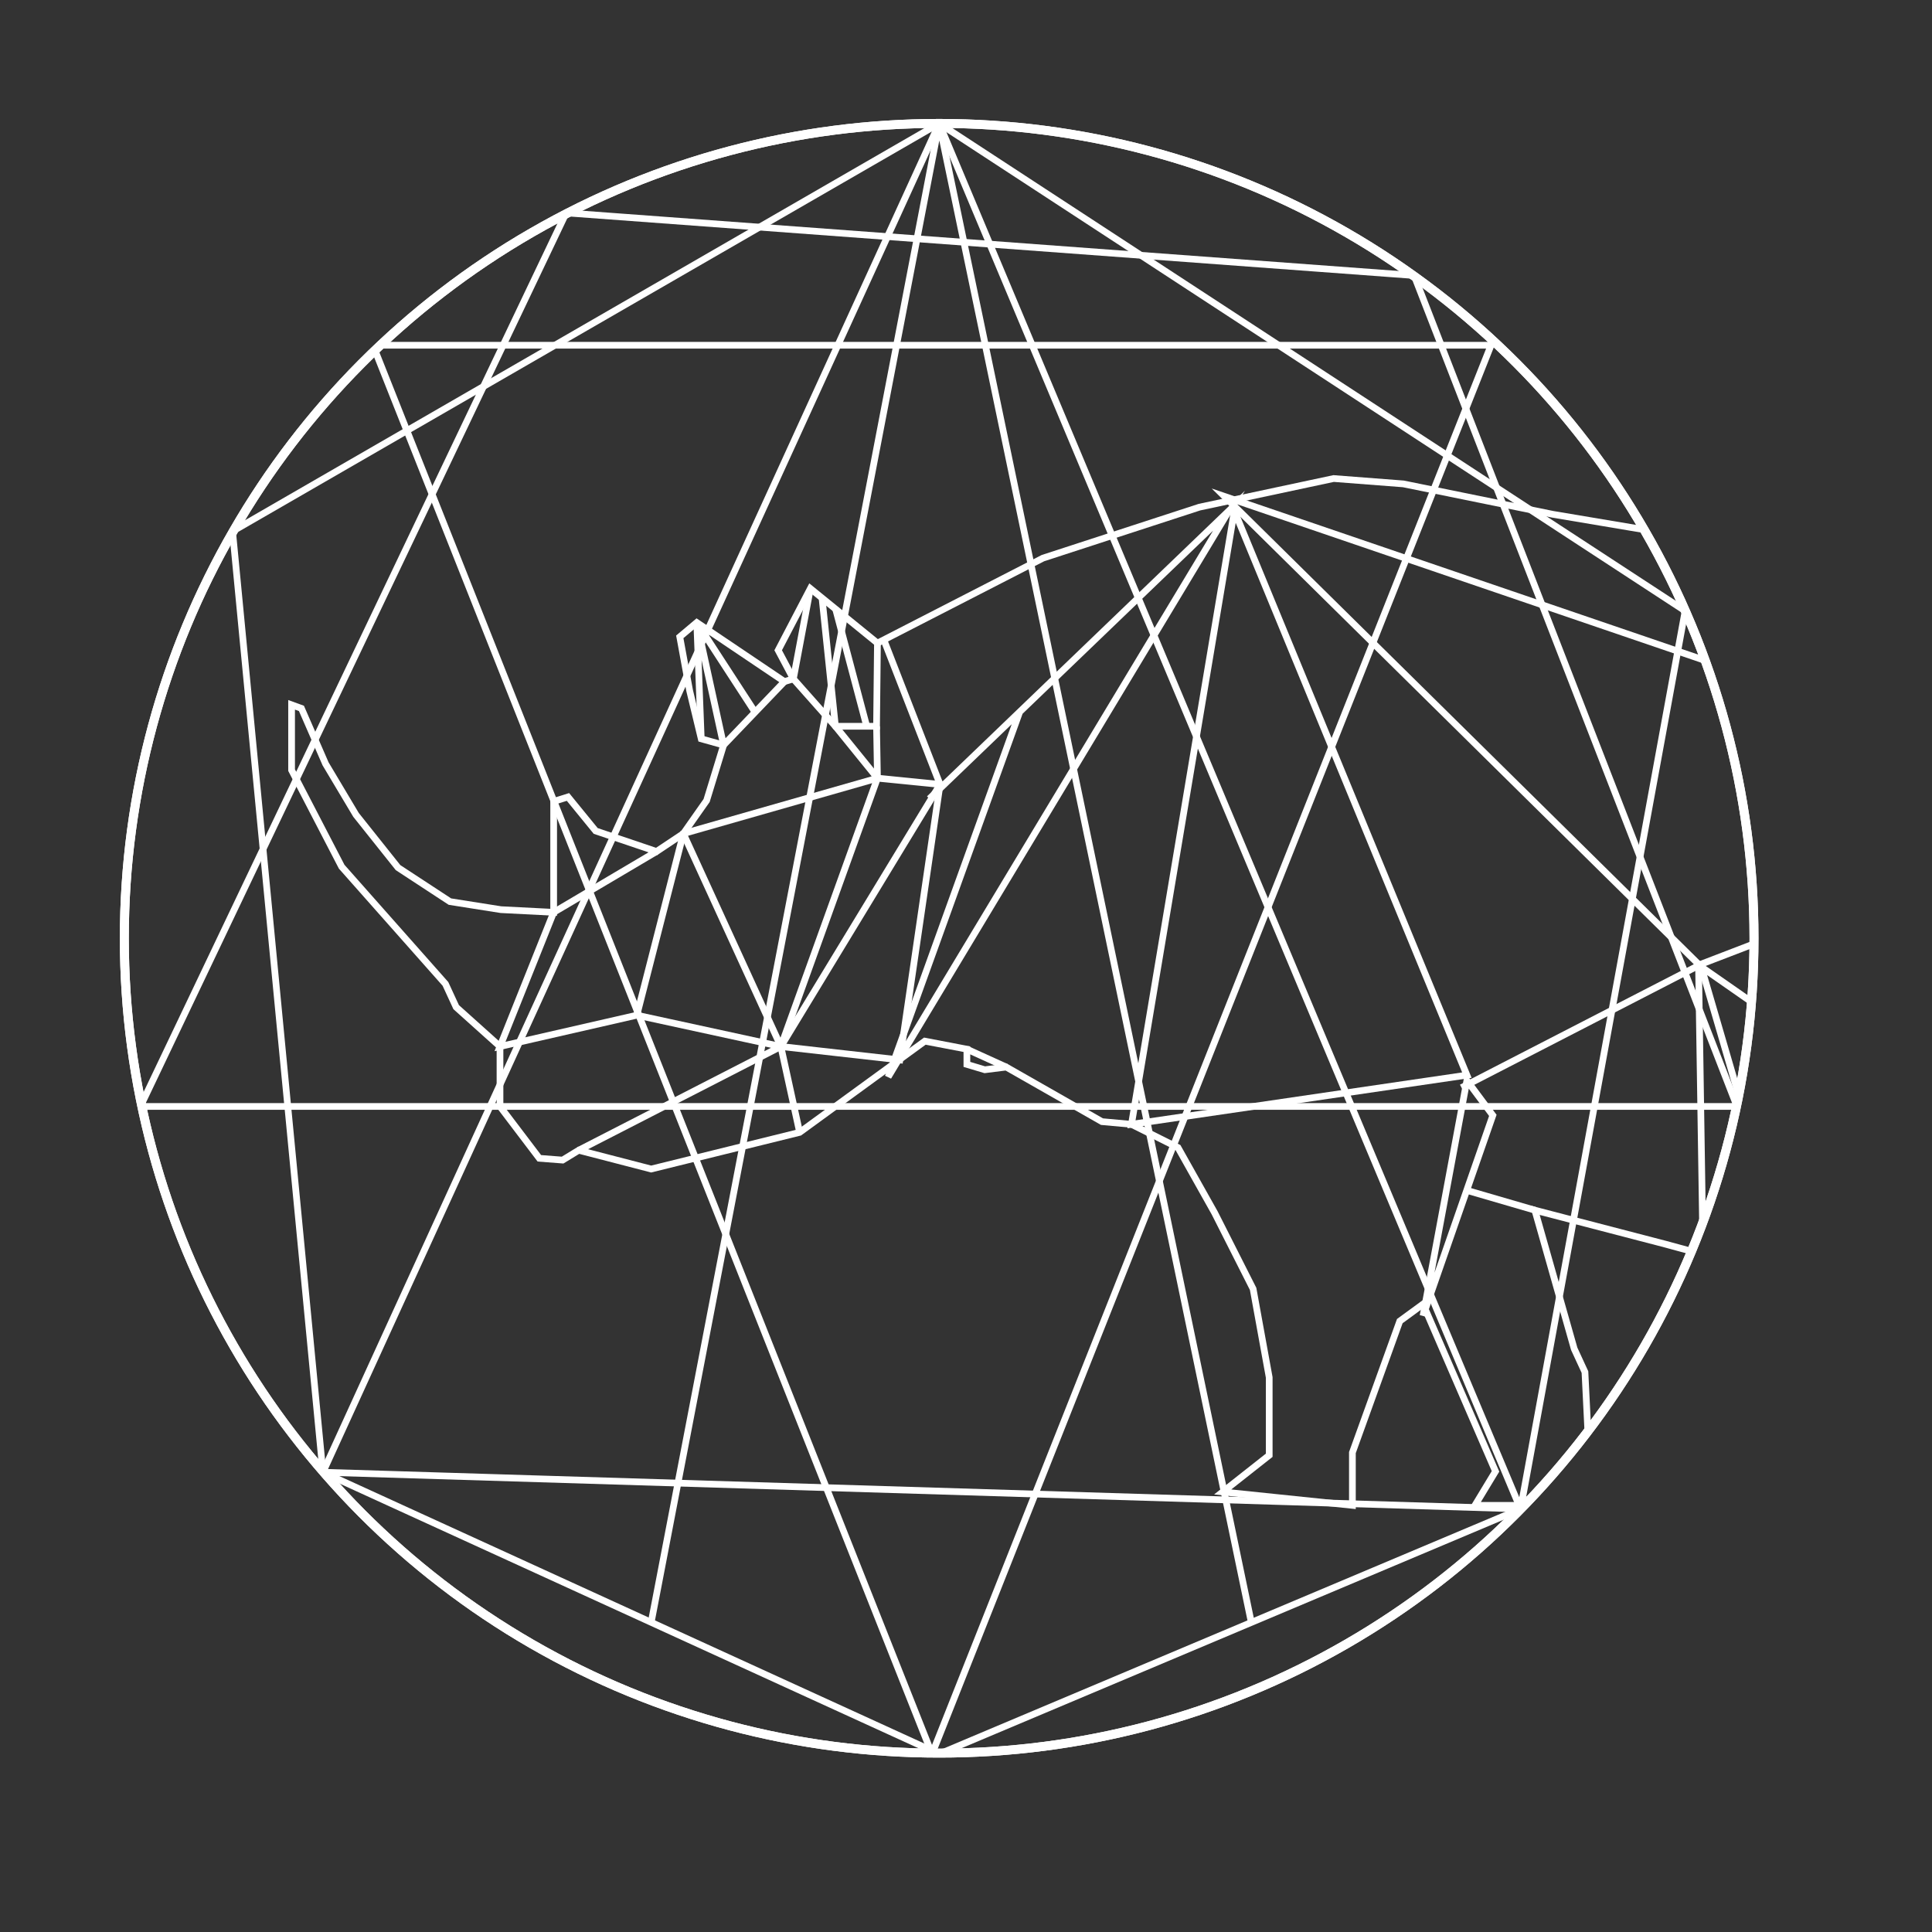 <?xml version="1.0" encoding="utf-8"?>
<!-- Generator: Adobe Illustrator 20.1.0, SVG Export Plug-In . SVG Version: 6.00 Build 0)  -->
<svg version="1.1" id="Layer_1" xmlns="http://www.w3.org/2000/svg" xmlns:xlink="http://www.w3.org/1999/xlink" x="0px" y="0px"
	 viewBox="0 0 216 216" style="enable-background:new 0 0 216 216;" xml:space="preserve">
<rect x="0" y="0" width="216" height="216" fill="#333333" stroke="none"/>
<style type="text/css">
	.st0{clip-path:url(#SVGID_3_);}
	.st1{fill:none;stroke:#FFFFFF;stroke-width:0.75;stroke-miterlimit:10;}
	.st2{clip-path:url(#SVGID_5_);}
</style>
<g>
	<g>
		<defs>
			<circle id="SVGID_2_" cx="105" cy="104.9" r="91.1"/>
		</defs>
		<clipPath id="SVGID_3_">
			<use xlink:href="#SVGID_2_"  style="overflow:visible;"/>
		</clipPath>
		<g class="st0">
			<polygon class="st1" points="32.6,78.8 32.6,86.1 38.2,96.9 49.8,110 51,112.6 55.9,117 55.9,123.7 60.3,129.5 62.9,129.7 
				64.7,128.6 72.8,130.7 89.4,126.6 103.4,116.4 108.1,117.3 108.1,119 110.1,119.6 112.5,119.3 123.2,125.4 126.5,125.7 
				131.7,128.3 135.8,135.6 140.1,144.1 141.9,154 141.9,162.7 136.7,166.8 151.2,168.3 151.2,162.4 156.5,147.7 159.1,145.8 
				167.2,164.5 164.9,168.3 180.9,168.3 177.7,163.6 177.2,153.4 176,150.8 171.6,135.3 186.2,139.1 190.6,140.3 199.6,140.3 
				209.8,137.1 223.5,131 234.6,120.8 242.4,130.4 245.1,134.2 248.3,147.7 250.6,158.1 243.9,168.3 259,168.3 261.4,168.3 
				265.2,158.9 270.7,154 267.8,131.3 270.7,121.4 275.9,103.9 277.4,113.5 274.8,120.2 270.7,127.2 275.6,125.4 279.1,118.2 
				279.1,114.1 278.2,91 272.2,75.1 264.1,67.2 251.3,60.3 244.1,59.6 231.9,55.8 226.9,55.8 216.6,57.9 203.1,60.5 193.6,60.5 
				185.5,59.5 173.6,57.5 156.9,54.1 149.1,53.5 134.1,56.7 116.6,62.4 98.1,71.9 90.6,65.8 87,72.7 88.7,75.9 87.7,76.2 77.9,69.6 
				76,71.2 77.1,77.2 78.4,82.6 80.9,83.3 79,89.5 76.4,93.2 73.4,95.2 66.6,92.9 63.5,89.1 61.9,89.6 61.9,95.2 61.9,102 56,101.7 
				50.3,100.8 44.5,97 39.8,91.1 36.4,85.4 33.7,79.2 			"/>
			<polygon class="st1" points="235,89 223.5,130.3 234.3,120.4 			"/>
			<polygon class="st1" points="159.1,147.1 164,120.8 166.9,124.7 			"/>
			<line class="st1" x1="171.6" y1="135.3" x2="163.7" y2="133"/>
			<polyline class="st1" points="78.4,82.6 77.9,69.6 80.9,83.3 87.7,76.2 			"/>
			<line class="st1" x1="77.9" y1="69.6" x2="84.4" y2="79.6"/>
			<polyline class="st1" points="98.1,71.9 98,81.2 93.4,81.2 88.7,75.9 90.6,65.8 			"/>
			<line class="st1" x1="93.4" y1="68" x2="96.9" y2="81.2"/>
			<line class="st1" x1="98" y1="81.2" x2="98.1" y2="87"/>
			<polyline class="st1" points="64.7,128.6 87.3,117 71.2,113.5 55.9,117 61.9,102 73.4,95.2 			"/>
			<polyline class="st1" points="71.2,113.5 76.4,93.2 98.1,87 93.4,81.2 91.9,66.8 			"/>
			<polyline class="st1" points="76.4,93.2 87.3,117 98.1,87 105.1,87.7 100.6,118.5 87.3,117 89.4,126.6 			"/>
			<polyline class="st1" points="87.3,117 105.1,87.7 98.8,71.5 			"/>
			<polyline class="st1" points="226.9,55.8 235.2,88.1 268.9,85.1 251.3,60.5 			"/>
			<polyline class="st1" points="272.2,75.1 268.9,84.1 264.1,67.2 			"/>
			<polyline class="st1" points="235.7,87.9 253.5,136.7 245.1,134.2 235.2,87 			"/>
			<polyline class="st1" points="278.2,91 275.9,103.9 235.2,87 261.9,129.6 253.5,136.7 250.6,158.1 265.2,158.9 261.9,129.6 
				275.9,103.9 268.9,84.1 			"/>
			<path class="st1" d="M253.5,136.7"/>
			<line class="st1" x1="265" y1="157.5" x2="253.5" y2="136.7"/>
			<line class="st1" x1="250.6" y1="158.1" x2="261.4" y2="168.3"/>
			<line class="st1" x1="108.1" y1="117.3" x2="112.5" y2="119.3"/>
			<polyline class="st1" points="114,79.6 99.3,120.4 137.4,57.1 103.9,89.3 			"/>
			<polygon class="st1" points="138,57.1 126.5,125.7 164,120.2 			"/>
			<polyline class="st1" points="203.2,60.3 235.9,89.3 136.9,55.5 190,107.9 163.4,121.6 			"/>
			<polyline class="st1" points="235.2,90.5 189.9,107.9 190.4,140.3 			"/>
			<polyline class="st1" points="199.6,140.3 190.2,108.1 223.5,131.3 			"/>
		</g>
		<use xlink:href="#SVGID_2_"  style="overflow:visible;fill:none;stroke:#FFFFFF;stroke-miterlimit:10;"/>
	</g>
	<g>
		<defs>
			<circle id="SVGID_4_" cx="105" cy="104.9" r="91.1"/>
		</defs>
		<clipPath id="SVGID_5_">
			<use xlink:href="#SVGID_4_"  style="overflow:visible;"/>
		</clipPath>
		<g class="st2">
			<circle class="st1" cx="105" cy="104.9" r="91.1"/>
			<polygon class="st1" points="170,168.7 105,13.8 36.1,164.6 			"/>
			<polygon class="st1" points="170,168.7 188.4,68.3 105,13.8 26,59.4 36.1,164.6 105,196.1 			"/>
			<polygon class="st1" points="104.2,196.1 166.7,38.6 41.7,38.6 			"/>
			<polygon class="st1" points="194.2,123.7 15.7,123.7 63.3,23.8 158.1,30.8 			"/>
			<polyline class="st1" points="139.9,181.4 105,13.8 72.8,181.4 			"/>
		</g>
		<use xlink:href="#SVGID_4_"  style="overflow:visible;fill:none;stroke:#FFFFFF;stroke-miterlimit:10;"/>
	</g>
	<g>
		<circle id="SVGID_1_" class="st1" cx="105" cy="104.9" r="91.1"/>
	</g>
</g>
</svg>

